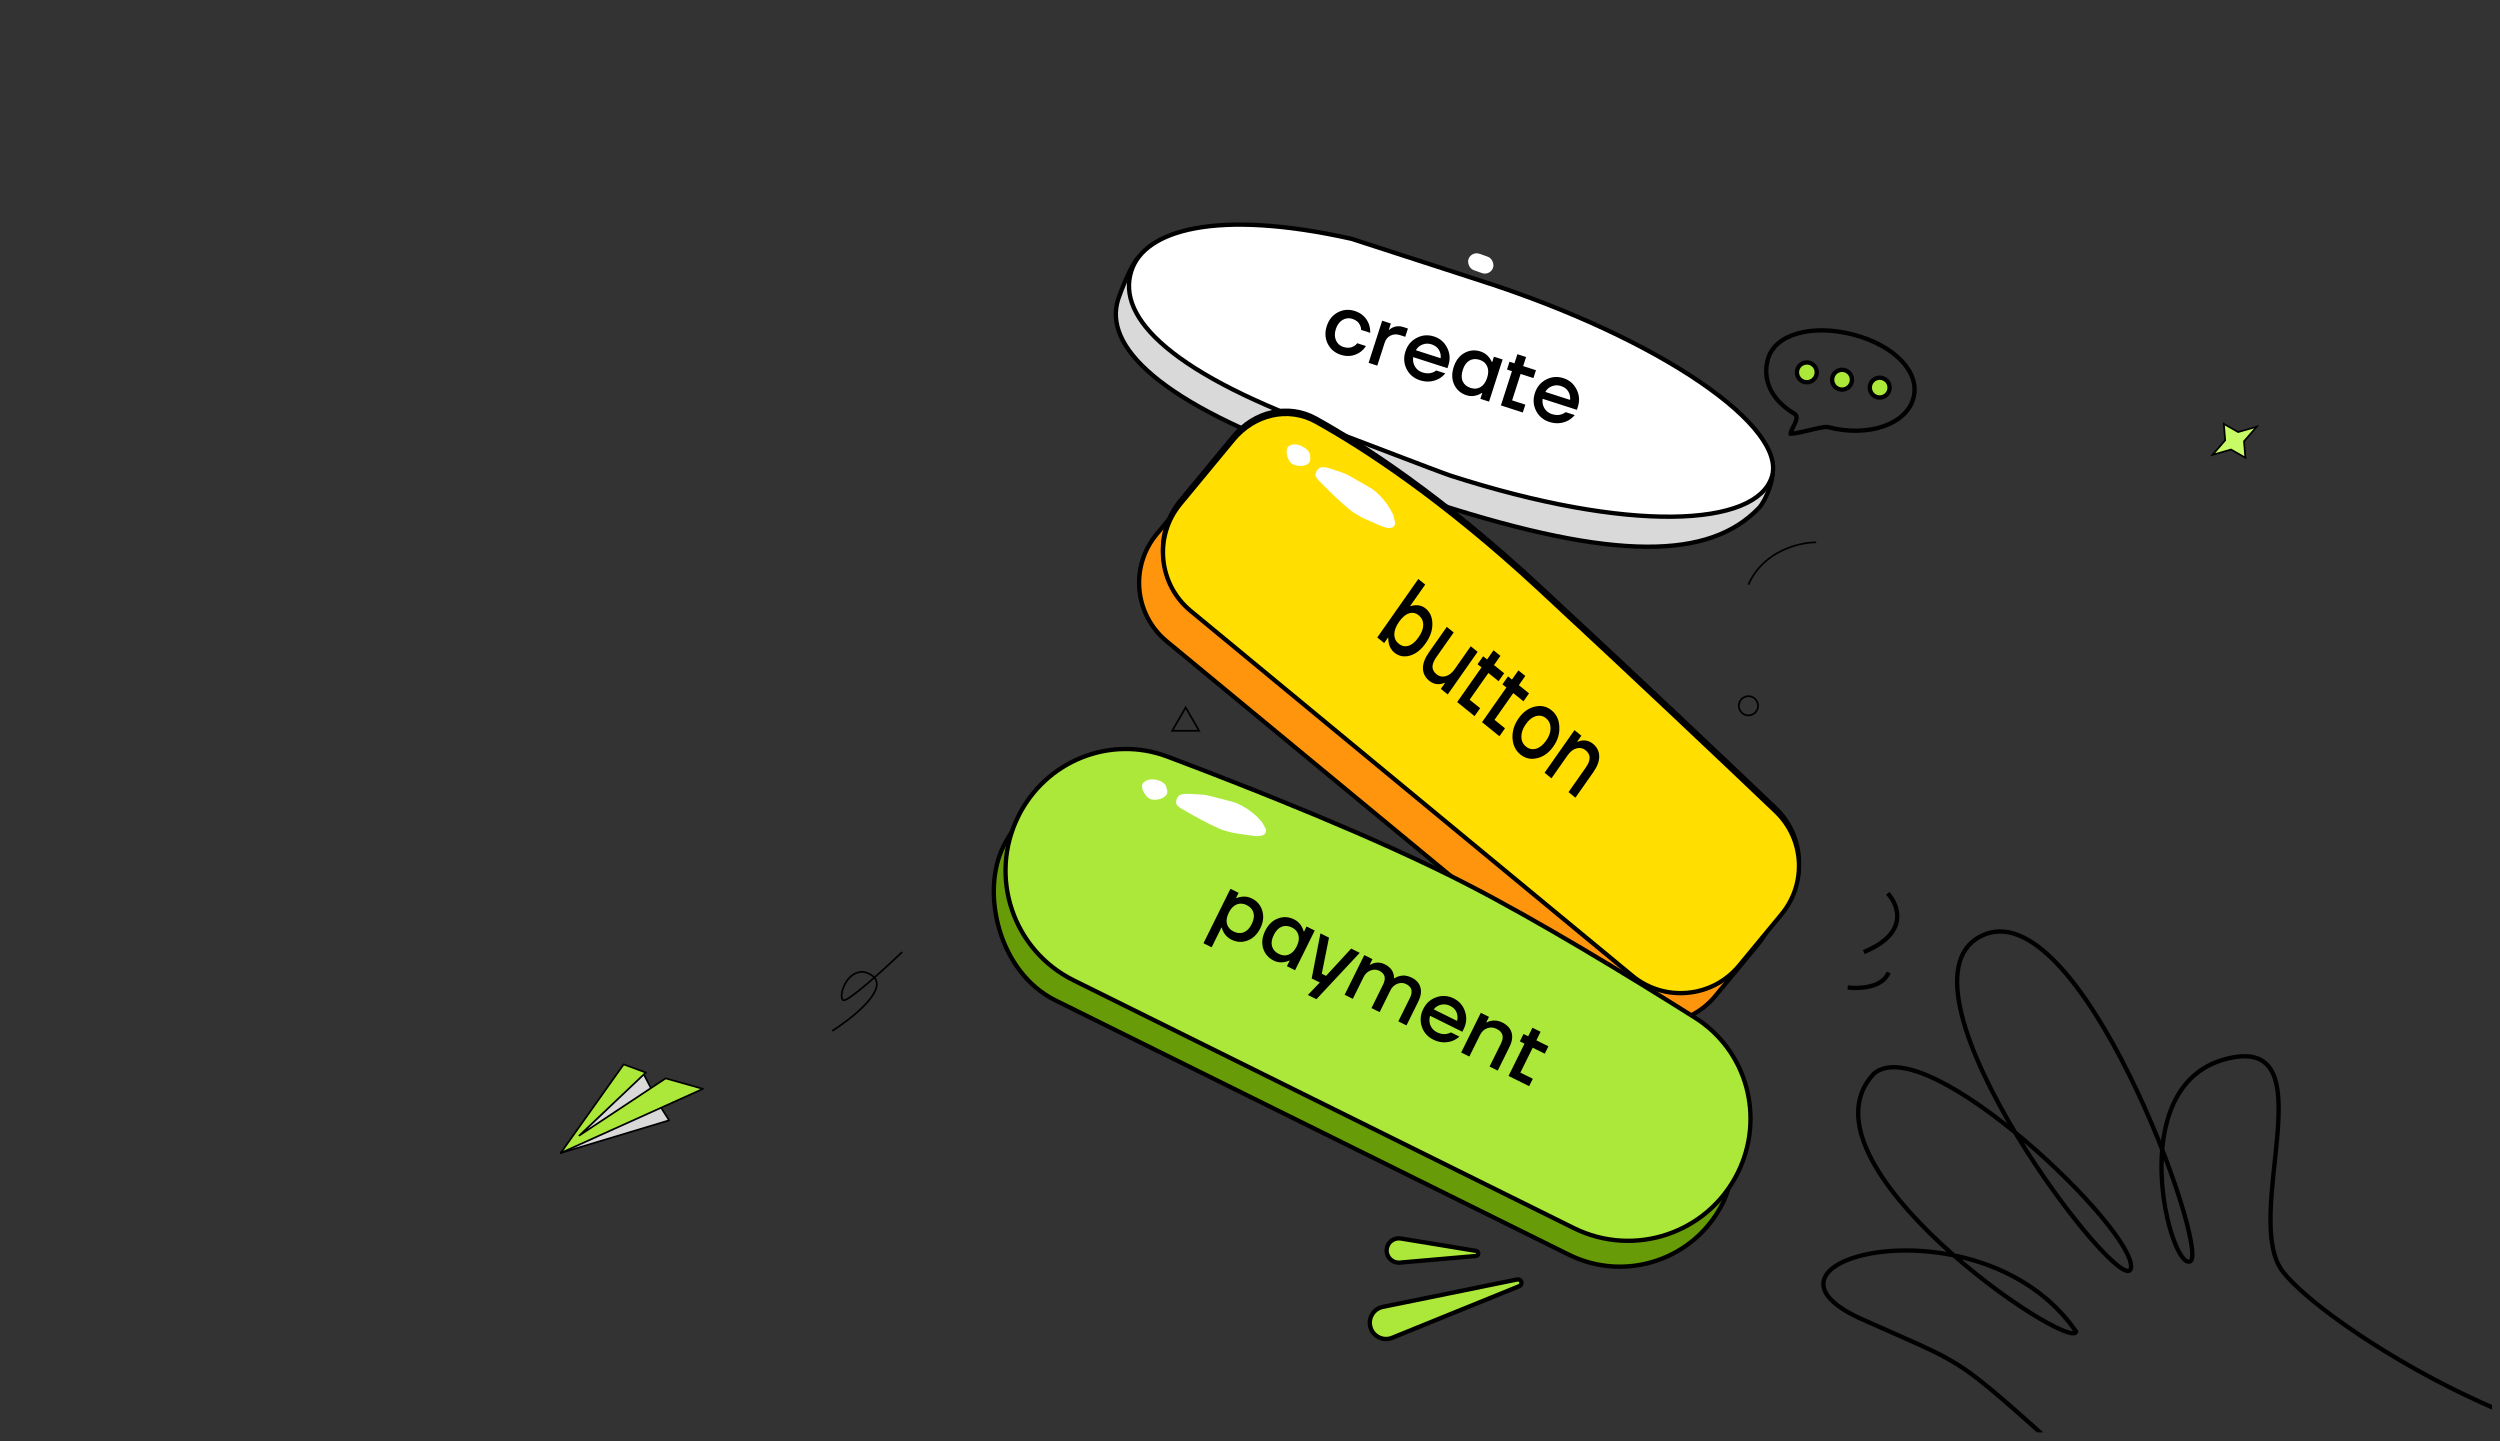 <svg width="288" height="166" viewBox="0 0 288 166" fill="none" xmlns="http://www.w3.org/2000/svg">
<rect x="0" y="0" width="288" height="166" fill="#333333" stroke="none"/>
<g clip-path="url(#clip0_1415_1114)">
<path d="M298.828 200.4C292.103 201.382 273.061 198.457 250.701 178.903C222.751 154.46 229.83 158.867 214.431 151.942C199.032 145.017 228.37 137.707 239.179 153.42C238.372 155.761 206.221 133.966 215.864 123.692C221.924 118.508 246.129 141.783 245.487 146.069C244.845 150.355 216.836 113.738 228.149 107.868C239.462 101.997 254.577 143.998 252.336 145.288C250.096 146.579 244.374 125.145 256.419 121.994C268.464 118.843 257.99 140.342 263.049 146.579C268.107 152.816 290.68 166.628 304.549 166.628C388.328 166.628 328.665 202.947 315.144 202.172C304.328 201.552 299.76 200.732 298.828 200.4Z" stroke="black" stroke-width="0.5"/>
<circle cx="201.419" cy="81.305" r="1.106" stroke="black" stroke-width="0.2"/>
<path d="M76.142 127.585L74.128 123.692L64.597 132.821L77.082 129.062L76.142 127.585Z" fill="#D9D9D9" stroke="black" stroke-width="0.2" stroke-linejoin="round"/>
<path d="M64.597 132.821L71.846 122.618L74.397 123.558L66.745 130.807L76.679 124.229L80.975 125.437L64.597 132.821Z" fill="#ABE839" stroke="black" stroke-width="0.2" stroke-linejoin="round"/>
<line x1="163.466" y1="35.005" x2="167.466" y2="35.005" stroke="black" stroke-width="0.5"/>
<line x1="165.451" y1="37.036" x2="165.451" y2="33.036" stroke="black" stroke-width="0.5"/>
<path d="M256.184 48.829L257.796 49.752L257.832 49.773L257.873 49.762L259.97 49.161L258.537 50.806L258.509 50.838L258.513 50.88L258.666 52.731L257.054 51.808L257.017 51.787L256.977 51.798L254.879 52.399L256.312 50.754L256.34 50.722L256.337 50.68L256.184 48.829Z" fill="#C8FC66" stroke="black" stroke-width="0.2"/>
<path d="M217.46 102.912C218.732 104.276 219.961 107.537 214.7 109.674" stroke="black" stroke-width="0.5"/>
<path d="M212.857 113.757C214.145 113.924 216.89 113.812 217.566 112.023" stroke="black" stroke-width="0.5"/>
<path d="M154.19 30.763L168.853 35.521C168.956 35.554 169.057 35.587 169.155 35.619C177.748 38.385 185.829 41.462 192.096 44.597C195.23 46.164 197.904 47.744 199.96 49.303C202.021 50.865 203.439 52.391 204.091 53.843C204.194 54.073 204.223 54.418 204.174 54.851C204.126 55.277 204.006 55.758 203.84 56.238C203.507 57.207 203.009 58.12 202.608 58.536C199.763 61.487 195.644 63.018 189.657 62.982C183.664 62.946 175.826 61.34 165.583 58.042C165.015 57.859 161.992 56.709 158.957 55.551C158.417 55.344 157.876 55.138 157.35 54.937C154.928 54.011 152.801 53.199 152.339 53.036C142.981 49.742 136.637 46.456 132.866 43.298C129.094 40.139 127.95 37.161 128.822 34.451C128.967 34.002 129.35 32.986 129.795 31.992C130.017 31.496 130.252 31.009 130.479 30.604C130.71 30.192 130.918 29.888 131.082 29.737C132.7 28.241 135.277 27.766 139.093 28.046C142.898 28.324 147.862 29.346 154.19 30.763Z" fill="#D9D9D9" stroke="black" stroke-width="0.5"/>
<path d="M155.705 27.513L170.368 32.271C170.471 32.304 170.572 32.337 170.67 32.369C180.905 35.664 189.768 39.868 195.824 43.995C198.853 46.06 201.167 48.097 202.601 49.981C204.04 51.873 204.556 53.559 204.107 54.954C203.652 56.369 202.431 57.494 200.482 58.277C198.533 59.06 195.885 59.488 192.639 59.523C186.15 59.592 177.333 58.088 167.098 54.792C166.53 54.609 163.506 53.459 160.471 52.301C159.931 52.094 159.391 51.888 158.864 51.687C156.443 50.761 154.316 49.949 153.854 49.786C144.496 46.492 138.152 43.206 134.381 40.048C130.608 36.889 129.464 33.911 130.337 31.201C131.087 28.871 133.5 27.07 137.734 26.293C141.96 25.517 147.942 25.776 155.705 27.513Z" fill="white" stroke="black" stroke-width="0.5"/>
<path d="M152.955 39.6C152.645 38.975 152.607 38.298 152.842 37.568C153.077 36.838 153.503 36.31 154.119 35.983C154.736 35.656 155.39 35.604 156.082 35.827C156.856 36.076 157.392 36.575 157.691 37.322C157.812 37.663 157.864 38.001 157.847 38.339L156.8 38.002C156.806 37.829 156.77 37.66 156.69 37.494C156.535 37.129 156.235 36.874 155.79 36.731C155.397 36.605 155.019 36.648 154.656 36.86C154.3 37.074 154.045 37.423 153.889 37.905C153.734 38.387 153.738 38.819 153.903 39.202C154.073 39.586 154.355 39.841 154.748 39.968C155.205 40.115 155.61 40.087 155.962 39.886C156.117 39.795 156.249 39.68 156.357 39.54L157.356 39.862C157.17 40.159 156.929 40.407 156.633 40.606C155.963 41.035 155.238 41.123 154.457 40.872C153.766 40.649 153.265 40.225 152.955 39.6ZM157.663 41.799L159.227 36.945L160.226 37.267L159.996 37.98L160.044 37.996C160.156 37.885 160.299 37.791 160.471 37.713C160.845 37.553 161.228 37.537 161.622 37.663L162.193 37.847L161.886 38.799L161.267 38.6C160.88 38.475 160.52 38.496 160.187 38.661C159.861 38.823 159.635 39.104 159.506 39.503L158.663 42.121L157.663 41.799ZM162.04 42.515C161.722 41.873 161.677 41.197 161.906 40.486C162.135 39.776 162.565 39.256 163.196 38.927C163.835 38.593 164.501 38.538 165.193 38.761C165.885 38.983 166.39 39.416 166.708 40.057C167.035 40.695 167.084 41.369 166.856 42.08L166.748 42.413L162.798 41.141C162.745 41.566 162.819 41.936 163.018 42.252C163.217 42.568 163.498 42.785 163.86 42.901C164.304 43.044 164.695 43.048 165.033 42.911C165.182 42.861 165.323 42.784 165.454 42.679L166.501 43.017C166.268 43.285 166.015 43.494 165.743 43.644C165.055 43.997 164.33 44.051 163.568 43.806C162.877 43.583 162.367 43.153 162.04 42.515ZM163.106 40.347L165.962 41.267C166.007 40.931 165.941 40.612 165.765 40.311C165.596 40.011 165.308 39.796 164.902 39.665C164.559 39.555 164.221 39.561 163.887 39.685C163.555 39.802 163.295 40.023 163.106 40.347ZM167.524 44.312C167.243 43.704 167.224 43.025 167.465 42.276C167.706 41.527 168.117 40.991 168.697 40.666C169.286 40.338 169.908 40.279 170.561 40.489C170.974 40.622 171.313 40.864 171.578 41.216C171.691 41.364 171.783 41.523 171.855 41.694L171.902 41.709L172.101 41.09L173.101 41.412L171.538 46.267L170.538 45.945L170.753 45.278L170.705 45.263C170.567 45.366 170.396 45.451 170.192 45.518C169.768 45.662 169.35 45.667 168.937 45.534C168.283 45.324 167.812 44.916 167.524 44.312ZM169.279 41.536C168.935 41.734 168.679 42.093 168.512 42.613C168.344 43.134 168.342 43.574 168.506 43.935C168.67 44.296 168.974 44.548 169.419 44.691C169.837 44.826 170.216 44.794 170.553 44.594C170.899 44.39 171.154 44.031 171.32 43.517C171.485 43.003 171.486 42.566 171.322 42.205C171.167 41.84 170.879 41.59 170.461 41.455C170.016 41.312 169.622 41.339 169.279 41.536ZM173.605 42.572L173.896 41.668L174.467 41.852L174.804 40.805L175.804 41.127L175.467 42.174L176.942 42.649L176.651 43.553L175.175 43.078L174.195 46.124L175.718 46.614L175.427 47.519L172.904 46.706L174.176 42.756L173.605 42.572ZM176.951 47.316C176.633 46.674 176.588 45.998 176.817 45.287C177.045 44.577 177.475 44.057 178.107 43.727C178.746 43.394 179.412 43.339 180.104 43.562C180.795 43.784 181.3 44.217 181.619 44.858C181.946 45.496 181.995 46.17 181.766 46.881L181.659 47.214L177.709 45.942C177.656 46.367 177.73 46.737 177.929 47.053C178.128 47.369 178.409 47.586 178.77 47.702C179.215 47.845 179.606 47.849 179.944 47.712C180.093 47.662 180.233 47.585 180.365 47.48L181.412 47.818C181.179 48.086 180.926 48.295 180.653 48.445C179.965 48.798 179.241 48.852 178.479 48.606C177.788 48.384 177.278 47.954 176.951 47.316ZM178.017 45.148L180.873 46.068C180.918 45.732 180.852 45.413 180.676 45.112C180.506 44.812 180.219 44.597 179.812 44.466C179.47 44.355 179.131 44.362 178.798 44.486C178.466 44.603 178.205 44.824 178.017 45.148Z" fill="black"/>
<path d="M185.284 115.913L134.402 73.877C130.677 70.799 130.152 65.284 133.23 61.558L139.338 54.164C141.715 51.287 145.619 50.303 148.853 52.101C154.32 55.141 163.383 61.012 174.584 71.392C186.018 81.987 195.864 91.32 201.807 96.99C205.112 100.144 205.399 105.304 202.488 108.827L199.832 112.043L197.602 114.741C194.525 118.466 189.009 118.991 185.284 115.913Z" fill="#FF950D" stroke="black" stroke-width="0.5"/>
<path d="M205.238 104.942L200.352 110.856C197.275 114.581 191.759 115.106 188.034 112.028L137.152 69.992C133.427 66.914 132.902 61.398 135.98 57.673L142.088 50.279C144.465 47.402 148.369 46.418 151.603 48.216C157.07 51.256 166.133 57.127 177.334 67.507C188.768 78.102 198.614 87.435 204.557 93.105C207.862 96.259 208.149 101.419 205.238 104.942Z" fill="#FFCC3E" stroke="black" stroke-width="0.5"/>
<path d="M158.661 73.062L163.391 66.324L164.185 66.966L162.462 69.421L162.5 69.451C162.685 69.39 162.872 69.355 163.06 69.346C163.503 69.322 163.889 69.443 164.216 69.707C164.735 70.127 165 70.713 165.009 71.465C165.028 72.215 164.772 72.968 164.24 73.725C163.709 74.483 163.103 74.958 162.421 75.152C161.75 75.343 161.154 75.229 160.635 74.809C160.302 74.54 160.086 74.179 159.985 73.725C159.941 73.518 159.923 73.313 159.932 73.109L159.894 73.078L159.455 73.704L158.661 73.062ZM162.318 70.285C161.923 70.408 161.543 70.73 161.178 71.249C160.813 71.769 160.628 72.253 160.622 72.701C160.625 73.146 160.793 73.503 161.126 73.772C161.479 74.058 161.855 74.141 162.255 74.021C162.655 73.902 163.039 73.579 163.409 73.053C163.778 72.527 163.961 72.041 163.958 71.596C163.954 71.15 163.776 70.785 163.423 70.5C163.09 70.231 162.722 70.159 162.318 70.285Z" fill="black"/>
<path d="M164.61 74.779L166.671 71.843L167.465 72.485L165.471 75.324C165.17 75.754 165.02 76.131 165.022 76.454C165.033 76.776 165.193 77.061 165.5 77.309C165.808 77.558 166.152 77.63 166.533 77.526C166.924 77.419 167.271 77.151 167.572 76.721L169.431 74.074L170.224 74.716L166.779 79.625L165.985 78.983L166.458 78.309L166.42 78.279C166.269 78.358 166.086 78.411 165.87 78.438C165.417 78.474 165.017 78.352 164.669 78.071C164.19 77.684 163.941 77.206 163.922 76.636C163.908 76.072 164.137 75.452 164.61 74.779Z" fill="black"/>
<path d="M170.216 76.143L170.858 75.228L171.312 75.595L172.055 74.537L172.849 75.178L172.106 76.237L173.278 77.185L172.636 78.099L171.464 77.152L169.301 80.232L170.511 81.21L169.869 82.124L167.866 80.504L170.67 76.51L170.216 76.143Z" fill="black"/>
<path d="M173.081 78.46L173.723 77.545L174.177 77.912L174.92 76.853L175.714 77.495L174.971 78.554L176.143 79.501L175.501 80.416L174.329 79.468L172.167 82.548L173.376 83.527L172.735 84.441L170.731 82.821L173.535 78.826L173.081 78.46Z" fill="black"/>
<path d="M174.239 84.661C174.202 83.857 174.436 83.096 174.941 82.377C175.445 81.659 176.06 81.21 176.786 81.032C177.521 80.852 178.171 80.99 178.735 81.447C179.3 81.903 179.6 82.534 179.636 83.337C179.682 84.139 179.453 84.899 178.948 85.618C178.444 86.336 177.824 86.786 177.089 86.966C176.364 87.144 175.719 87.005 175.154 86.548C174.59 86.092 174.284 85.463 174.239 84.661ZM176.929 82.129C176.505 82.249 176.119 82.556 175.773 83.05C175.426 83.544 175.255 84.029 175.26 84.506C175.269 84.977 175.448 85.353 175.796 85.634C176.144 85.915 176.53 85.996 176.954 85.876C177.382 85.749 177.77 85.439 178.117 84.945C178.464 84.451 178.632 83.969 178.623 83.498C178.618 83.022 178.441 82.642 178.093 82.361C177.745 82.08 177.357 82.002 176.929 82.129Z" fill="black"/>
<path d="M177.934 88.645L181.38 83.737L182.174 84.378L181.701 85.052L181.739 85.083C181.89 85.003 182.073 84.95 182.289 84.924C182.742 84.887 183.142 85.01 183.49 85.291C183.968 85.678 184.215 86.154 184.229 86.719C184.249 87.288 184.022 87.909 183.549 88.583L181.488 91.519L180.694 90.877L182.688 88.037C182.989 87.608 183.135 87.232 183.123 86.911C183.121 86.587 182.966 86.301 182.659 86.052C182.351 85.804 182.002 85.733 181.611 85.839C181.23 85.943 180.888 86.21 180.587 86.64L178.728 89.287L177.934 88.645Z" fill="black"/>
<path d="M148.935 53.102C148.446 52.945 147.88 51.522 148.47 51.003C148.957 50.764 149.161 50.764 149.687 50.908C150.038 51.005 150.21 51.175 150.49 51.341C150.683 51.504 150.923 51.844 150.925 52.042C150.927 52.337 150.997 52.644 150.812 52.913C150.487 53.388 149.482 53.401 148.935 53.102Z" fill="white"/>
<path d="M152.383 55.444C152.062 55.117 151.827 54.941 151.602 54.55C151.405 54.209 151.706 53.749 152.002 53.543C152.438 53.239 153.536 53.709 153.966 53.85C154.298 53.958 154.623 54.056 154.946 54.19C155.194 54.292 155.442 54.432 155.674 54.566C156.372 54.967 157.074 55.36 157.77 55.765C158.224 56.028 158.582 56.337 158.947 56.703C159.556 57.315 160.052 58.023 160.426 58.783C160.536 59.006 160.583 59.222 160.63 59.458C160.669 59.652 160.767 59.867 160.692 60.062C160.443 60.713 159.511 60.401 159.036 60.183C158.257 59.825 157.456 59.543 156.703 59.134C156.264 58.895 155.85 58.636 155.468 58.319C154.379 57.417 153.367 56.447 152.383 55.444Z" fill="white"/>
<path d="M205.238 105.318L200.352 111.231C197.275 114.957 191.759 115.482 188.034 112.404L137.152 70.367C133.427 67.289 132.902 61.774 135.98 58.048L142.088 50.654C144.465 47.777 148.369 46.793 151.603 48.591C157.07 51.631 166.133 57.503 177.334 67.882C188.768 78.477 198.614 87.811 204.557 93.481C207.862 96.634 208.149 101.794 205.238 105.318Z" fill="#FFDE00" stroke="black" stroke-width="0.5"/>
<path d="M158.661 73.437L163.391 66.7L164.185 67.341L162.462 69.796L162.5 69.826C162.685 69.765 162.872 69.73 163.06 69.721C163.503 69.697 163.889 69.818 164.216 70.083C164.735 70.502 165 71.088 165.009 71.84C165.028 72.59 164.772 73.344 164.24 74.101C163.709 74.858 163.103 75.333 162.421 75.527C161.75 75.718 161.154 75.604 160.635 75.184C160.302 74.915 160.086 74.554 159.985 74.1C159.941 73.894 159.923 73.688 159.932 73.484L159.894 73.454L159.455 74.079L158.661 73.437ZM162.318 70.66C161.923 70.783 161.543 71.105 161.178 71.625C160.813 72.144 160.628 72.628 160.622 73.076C160.625 73.521 160.793 73.878 161.126 74.147C161.479 74.433 161.855 74.516 162.255 74.396C162.655 74.277 163.039 73.954 163.409 73.428C163.778 72.902 163.961 72.416 163.958 71.971C163.954 71.525 163.776 71.16 163.423 70.875C163.09 70.606 162.722 70.534 162.318 70.66Z" fill="black"/>
<path d="M164.61 75.154L166.671 72.218L167.465 72.86L165.471 75.7C165.17 76.129 165.02 76.506 165.022 76.83C165.033 77.151 165.193 77.436 165.5 77.684C165.808 77.933 166.152 78.005 166.533 77.901C166.924 77.795 167.271 77.526 167.572 77.097L169.431 74.45L170.224 75.092L166.779 80.001L165.985 79.359L166.458 78.685L166.42 78.654C166.269 78.734 166.086 78.787 165.87 78.813C165.417 78.85 165.017 78.727 164.669 78.446C164.19 78.059 163.941 77.581 163.922 77.012C163.908 76.447 164.137 75.828 164.61 75.154Z" fill="black"/>
<path d="M170.216 76.518L170.858 75.604L171.312 75.971L172.055 74.912L172.849 75.554L172.106 76.612L173.278 77.56L172.636 78.475L171.464 77.527L169.301 80.607L170.511 81.585L169.869 82.5L167.866 80.879L170.67 76.885L170.216 76.518Z" fill="black"/>
<path d="M173.081 78.835L173.723 77.92L174.177 78.287L174.92 77.228L175.714 77.87L174.971 78.929L176.143 79.877L175.501 80.791L174.329 79.844L172.167 82.924L173.376 83.902L172.735 84.816L170.731 83.196L173.535 79.202L173.081 78.835Z" fill="black"/>
<path d="M174.239 85.036C174.202 84.233 174.436 83.471 174.941 82.753C175.445 82.034 176.06 81.586 176.786 81.408C177.521 81.228 178.171 81.366 178.735 81.822C179.3 82.279 179.6 82.909 179.636 83.713C179.682 84.514 179.453 85.274 178.948 85.993C178.444 86.712 177.824 87.161 177.089 87.341C176.364 87.519 175.719 87.38 175.154 86.924C174.59 86.467 174.284 85.838 174.239 85.036ZM176.929 82.504C176.505 82.624 176.119 82.931 175.773 83.425C175.426 83.919 175.255 84.405 175.26 84.882C175.269 85.352 175.448 85.728 175.796 86.009C176.144 86.29 176.53 86.371 176.954 86.251C177.382 86.125 177.77 85.814 178.117 85.32C178.464 84.826 178.632 84.344 178.623 83.874C178.618 83.397 178.441 83.018 178.093 82.737C177.745 82.455 177.357 82.378 176.929 82.504Z" fill="black"/>
<path d="M177.934 89.021L181.38 84.112L182.174 84.754L181.701 85.427L181.739 85.458C181.89 85.379 182.073 85.326 182.289 85.299C182.742 85.263 183.142 85.385 183.49 85.666C183.968 86.053 184.215 86.529 184.229 87.094C184.249 87.663 184.022 88.285 183.549 88.958L181.488 91.894L180.694 91.252L182.688 88.413C182.989 87.983 183.135 87.607 183.123 87.286C183.121 86.963 182.966 86.676 182.659 86.428C182.351 86.179 182.002 86.108 181.611 86.215C181.23 86.319 180.888 86.586 180.587 87.016L178.728 89.663L177.934 89.021Z" fill="black"/>
<path d="M148.935 53.477C148.446 53.32 147.88 51.898 148.47 51.378C148.957 51.139 149.161 51.139 149.687 51.284C150.038 51.38 150.21 51.55 150.49 51.716C150.683 51.879 150.923 52.219 150.925 52.417C150.927 52.712 150.997 53.019 150.812 53.289C150.487 53.764 149.482 53.777 148.935 53.477Z" fill="white"/>
<path d="M152.383 55.819C152.062 55.492 151.827 55.316 151.602 54.925C151.405 54.584 151.706 54.124 152.002 53.918C152.438 53.614 153.536 54.085 153.966 54.225C154.298 54.333 154.623 54.431 154.946 54.565C155.194 54.667 155.442 54.808 155.674 54.941C156.372 55.343 157.074 55.736 157.77 56.14C158.224 56.404 158.582 56.712 158.947 57.078C159.556 57.691 160.052 58.398 160.426 59.158C160.536 59.381 160.583 59.597 160.63 59.833C160.669 60.028 160.767 60.242 160.692 60.437C160.443 61.088 159.511 60.776 159.036 60.558C158.257 60.2 157.456 59.918 156.703 59.509C156.264 59.27 155.85 59.011 155.468 58.694C154.379 57.792 153.367 56.822 152.383 55.819Z" fill="white"/>
<rect x="169.509" y="28.902" width="3" height="2" rx="1" transform="rotate(19.672 169.509 28.902)" fill="white"/>
<rect x="121.479" y="85.618" width="92.5" height="26.5" rx="13.25" transform="rotate(26.35 121.479 85.618)" fill="#679B07" stroke="black" stroke-width="0.5"/>
<path d="M181.304 141.476L123.68 112.933C116.703 109.478 113.849 101.021 117.305 94.044C120.458 87.677 127.847 84.66 134.491 87.161C144.46 90.915 158.658 96.55 168.871 101.795C177.189 106.066 187.601 112.41 195.267 117.24C201.273 121.025 203.348 128.733 200.194 135.1C196.738 142.077 188.281 144.931 181.304 141.476Z" fill="#ABE839" stroke="black" stroke-width="0.5"/>
<path d="M138.64 108.662L141.747 102.39L142.688 102.856L142.399 103.438L142.444 103.46C142.614 103.388 142.791 103.338 142.976 103.311C143.411 103.243 143.822 103.306 144.211 103.498C144.826 103.803 145.227 104.277 145.415 104.92C145.611 105.561 145.534 106.233 145.185 106.938C144.836 107.643 144.346 108.115 143.715 108.353C143.092 108.587 142.474 108.552 141.858 108.248C141.464 108.052 141.163 107.766 140.956 107.388C140.863 107.215 140.797 107.041 140.757 106.865L140.713 106.843L139.581 109.128L138.64 108.662ZM142.46 104.194C142.097 104.341 141.796 104.657 141.556 105.141C141.316 105.625 141.246 106.059 141.346 106.443C141.455 106.824 141.706 107.112 142.101 107.308C142.519 107.515 142.913 107.546 143.282 107.402C143.651 107.257 143.957 106.94 144.199 106.45C144.442 105.96 144.509 105.525 144.4 105.143C144.291 104.762 144.028 104.468 143.61 104.261C143.215 104.066 142.832 104.043 142.46 104.194ZM145.512 109.243C145.324 108.599 145.405 107.925 145.754 107.22C146.104 106.515 146.589 106.045 147.212 105.811C147.843 105.573 148.466 105.606 149.081 105.911C149.47 106.103 149.769 106.393 149.979 106.78C150.069 106.943 150.137 107.114 150.182 107.293L150.227 107.315L150.515 106.733L151.456 107.199L149.193 111.769L148.252 111.303L148.562 110.676L148.518 110.653C148.366 110.735 148.184 110.793 147.973 110.83C147.532 110.909 147.117 110.853 146.729 110.66C146.114 110.355 145.708 109.883 145.512 109.243ZM147.658 106.757C147.289 106.901 146.983 107.219 146.74 107.709C146.497 108.198 146.431 108.634 146.539 109.015C146.648 109.396 146.912 109.691 147.33 109.898C147.724 110.093 148.103 110.117 148.466 109.969C148.838 109.819 149.144 109.502 149.384 109.018C149.623 108.534 149.689 108.101 149.58 107.72C149.48 107.336 149.233 107.046 148.839 106.851C148.421 106.644 148.027 106.612 147.658 106.757ZM152.115 107.525L153.101 108.014L152.267 112.176L152.76 112.42L155.655 109.278L156.641 109.767L151.652 115.107L150.666 114.619L152.047 113.183L151.106 112.717L152.115 107.525ZM154.903 114.597L157.167 110.027L158.107 110.493L157.797 111.121L157.842 111.143C157.984 111.05 158.145 110.981 158.324 110.935C158.729 110.838 159.135 110.89 159.541 111.092C160.025 111.331 160.345 111.669 160.502 112.103C160.568 112.285 160.6 112.476 160.598 112.675L160.642 112.697C160.803 112.584 160.989 112.501 161.201 112.449C161.665 112.322 162.142 112.38 162.632 112.623C163.164 112.886 163.496 113.259 163.629 113.742C163.771 114.221 163.688 114.772 163.381 115.393L162.027 118.126L161.086 117.66L162.418 114.972C162.787 114.225 162.644 113.689 161.987 113.363C161.67 113.206 161.333 113.196 160.976 113.331C160.627 113.464 160.362 113.715 160.178 114.086L158.935 116.595L157.994 116.129L159.326 113.44C159.696 112.694 159.552 112.157 158.895 111.832C158.578 111.675 158.242 111.664 157.884 111.8C157.536 111.932 157.27 112.184 157.087 112.554L155.844 115.063L154.903 114.597ZM163.79 118.263C163.57 117.581 163.626 116.905 163.957 116.236C164.288 115.567 164.791 115.117 165.463 114.885C166.145 114.649 166.812 114.693 167.463 115.016C168.114 115.338 168.55 115.84 168.77 116.522C168.999 117.201 168.948 117.875 168.617 118.544L168.461 118.858L164.742 117.016C164.628 117.428 164.646 117.805 164.796 118.147C164.946 118.49 165.192 118.745 165.532 118.914C165.95 119.121 166.337 119.182 166.691 119.097C166.846 119.07 166.997 119.014 167.142 118.93L168.128 119.418C167.858 119.649 167.576 119.818 167.285 119.927C166.552 120.174 165.827 120.12 165.111 119.765C164.459 119.442 164.019 118.942 163.79 118.263ZM165.165 116.277L167.853 117.608C167.947 117.283 167.929 116.958 167.8 116.633C167.677 116.312 167.424 116.056 167.041 115.867C166.719 115.707 166.383 115.664 166.035 115.737C165.689 115.803 165.399 115.983 165.165 116.277ZM168.327 121.247L170.591 116.677L171.532 117.143L171.221 117.77L171.266 117.792C171.397 117.708 171.566 117.643 171.775 117.598C172.216 117.519 172.642 117.581 173.055 117.785C173.622 118.066 173.98 118.448 174.128 118.931C174.282 119.416 174.203 119.972 173.893 120.6L172.539 123.333L171.598 122.867L172.907 120.223C173.106 119.823 173.161 119.486 173.073 119.212C172.995 118.935 172.773 118.706 172.409 118.526C172.045 118.345 171.681 118.321 171.318 118.454C170.963 118.583 170.687 118.848 170.489 119.248L169.268 121.713L168.327 121.247ZM175.088 119.964L175.509 119.113L176.047 119.379L176.535 118.393L177.476 118.859L176.988 119.845L178.377 120.533L177.955 121.384L176.566 120.696L175.146 123.564L176.58 124.274L176.158 125.125L173.783 123.949L175.625 120.23L175.088 119.964Z" fill="black"/>
<path d="M132.678 92.098C132.165 92.076 131.244 90.852 131.677 90.196C132.084 89.837 132.281 89.784 132.827 89.784C133.191 89.785 133.401 89.904 133.715 89.99C133.944 90.097 134.265 90.362 134.319 90.553C134.398 90.836 134.547 91.115 134.439 91.423C134.25 91.967 133.285 92.244 132.678 92.098Z" fill="white"/>
<path d="M136.621 93.451C136.225 93.22 135.952 93.112 135.631 92.794C135.352 92.517 135.522 91.994 135.753 91.717C136.094 91.309 137.277 91.474 137.728 91.496C138.077 91.514 138.416 91.522 138.763 91.567C139.029 91.6 139.306 91.67 139.564 91.738C140.343 91.942 141.124 92.136 141.902 92.343C142.409 92.478 142.837 92.681 143.284 92.939C144.033 93.37 144.698 93.922 145.259 94.556C145.424 94.742 145.526 94.939 145.633 95.154C145.722 95.331 145.873 95.513 145.852 95.721C145.783 96.414 144.801 96.358 144.286 96.273C143.44 96.132 142.593 96.071 141.759 95.874C141.273 95.759 140.805 95.618 140.353 95.413C139.066 94.829 137.834 94.159 136.621 93.451Z" fill="white"/>
<path d="M170.028 144.689L161.264 145.454C160.399 145.529 159.674 144.809 159.744 143.944C159.811 143.126 160.561 142.54 161.37 142.673L170.051 144.102C170.203 144.127 170.31 144.264 170.298 144.418C170.286 144.562 170.172 144.676 170.028 144.689Z" fill="#ABE839" stroke="black" stroke-width="0.5"/>
<path d="M175.021 148.166L160.375 154.115C159.334 154.538 158.157 153.953 157.866 152.867C157.587 151.827 158.243 150.767 159.298 150.552L174.787 147.393C174.998 147.35 175.205 147.478 175.26 147.685C175.313 147.883 175.211 148.089 175.021 148.166Z" fill="#ABE839" stroke="black" stroke-width="0.5"/>
<path d="M95.867 118.763C98.717 116.945 103.437 113.039 99.523 111.963C97.46 111.791 96.558 114.793 97.118 115.216C97.566 115.555 101.848 111.662 103.932 109.674" stroke="black" stroke-width="0.2"/>
<path d="M135.038 84.188L136.589 81.501L138.14 84.188H135.038Z" stroke="black" stroke-width="0.2"/>
<path d="M209.224 62.476C207.331 62.474 203.12 63.445 201.419 67.35" stroke="black" stroke-width="0.2"/>
<circle r="1.142" transform="matrix(-0.979 -0.205 -0.205 0.979 216.541 44.652)" fill="#ABE839" stroke="black" stroke-width="0.5"/>
<circle r="1.142" transform="matrix(-0.979 -0.205 -0.205 0.979 212.202 43.743)" fill="#ABE839" stroke="black" stroke-width="0.5"/>
<circle r="1.142" transform="matrix(-0.979 -0.205 -0.205 0.979 208.15 42.895)" fill="#ABE839" stroke="black" stroke-width="0.5"/>
<path d="M220.43 45.844C220.038 47.34 218.773 48.486 216.987 49.108C215.202 49.73 212.924 49.815 210.581 49.202C210.467 49.172 210.316 49.181 210.177 49.197C210.025 49.214 209.843 49.246 209.643 49.286C209.275 49.359 208.831 49.465 208.387 49.569C208.351 49.578 208.315 49.587 208.278 49.595C207.796 49.709 207.323 49.82 206.941 49.891C206.75 49.927 206.588 49.951 206.463 49.961C206.4 49.967 206.351 49.968 206.315 49.966C206.294 49.965 206.282 49.964 206.276 49.963C206.274 49.944 206.275 49.904 206.292 49.835C206.336 49.664 206.445 49.441 206.577 49.181C206.582 49.169 206.588 49.158 206.594 49.147C206.713 48.911 206.846 48.647 206.913 48.418C206.949 48.298 206.974 48.162 206.956 48.031C206.937 47.887 206.864 47.751 206.719 47.664C205.336 46.838 204.421 45.846 203.925 44.786C203.429 43.728 203.343 42.588 203.641 41.449C204.03 39.963 205.289 38.928 207.078 38.417C208.866 37.906 211.152 37.931 213.504 38.547C215.856 39.162 217.796 40.243 219.042 41.547C220.285 42.848 220.821 44.351 220.43 45.844Z" stroke="black" stroke-width="0.5"/>
</g>
<defs>
<clipPath id="clip0_1415_1114">
<rect width="287" height="165" fill="white" transform="translate(0.078 0.011)"/>
</clipPath>
</defs>
</svg>
